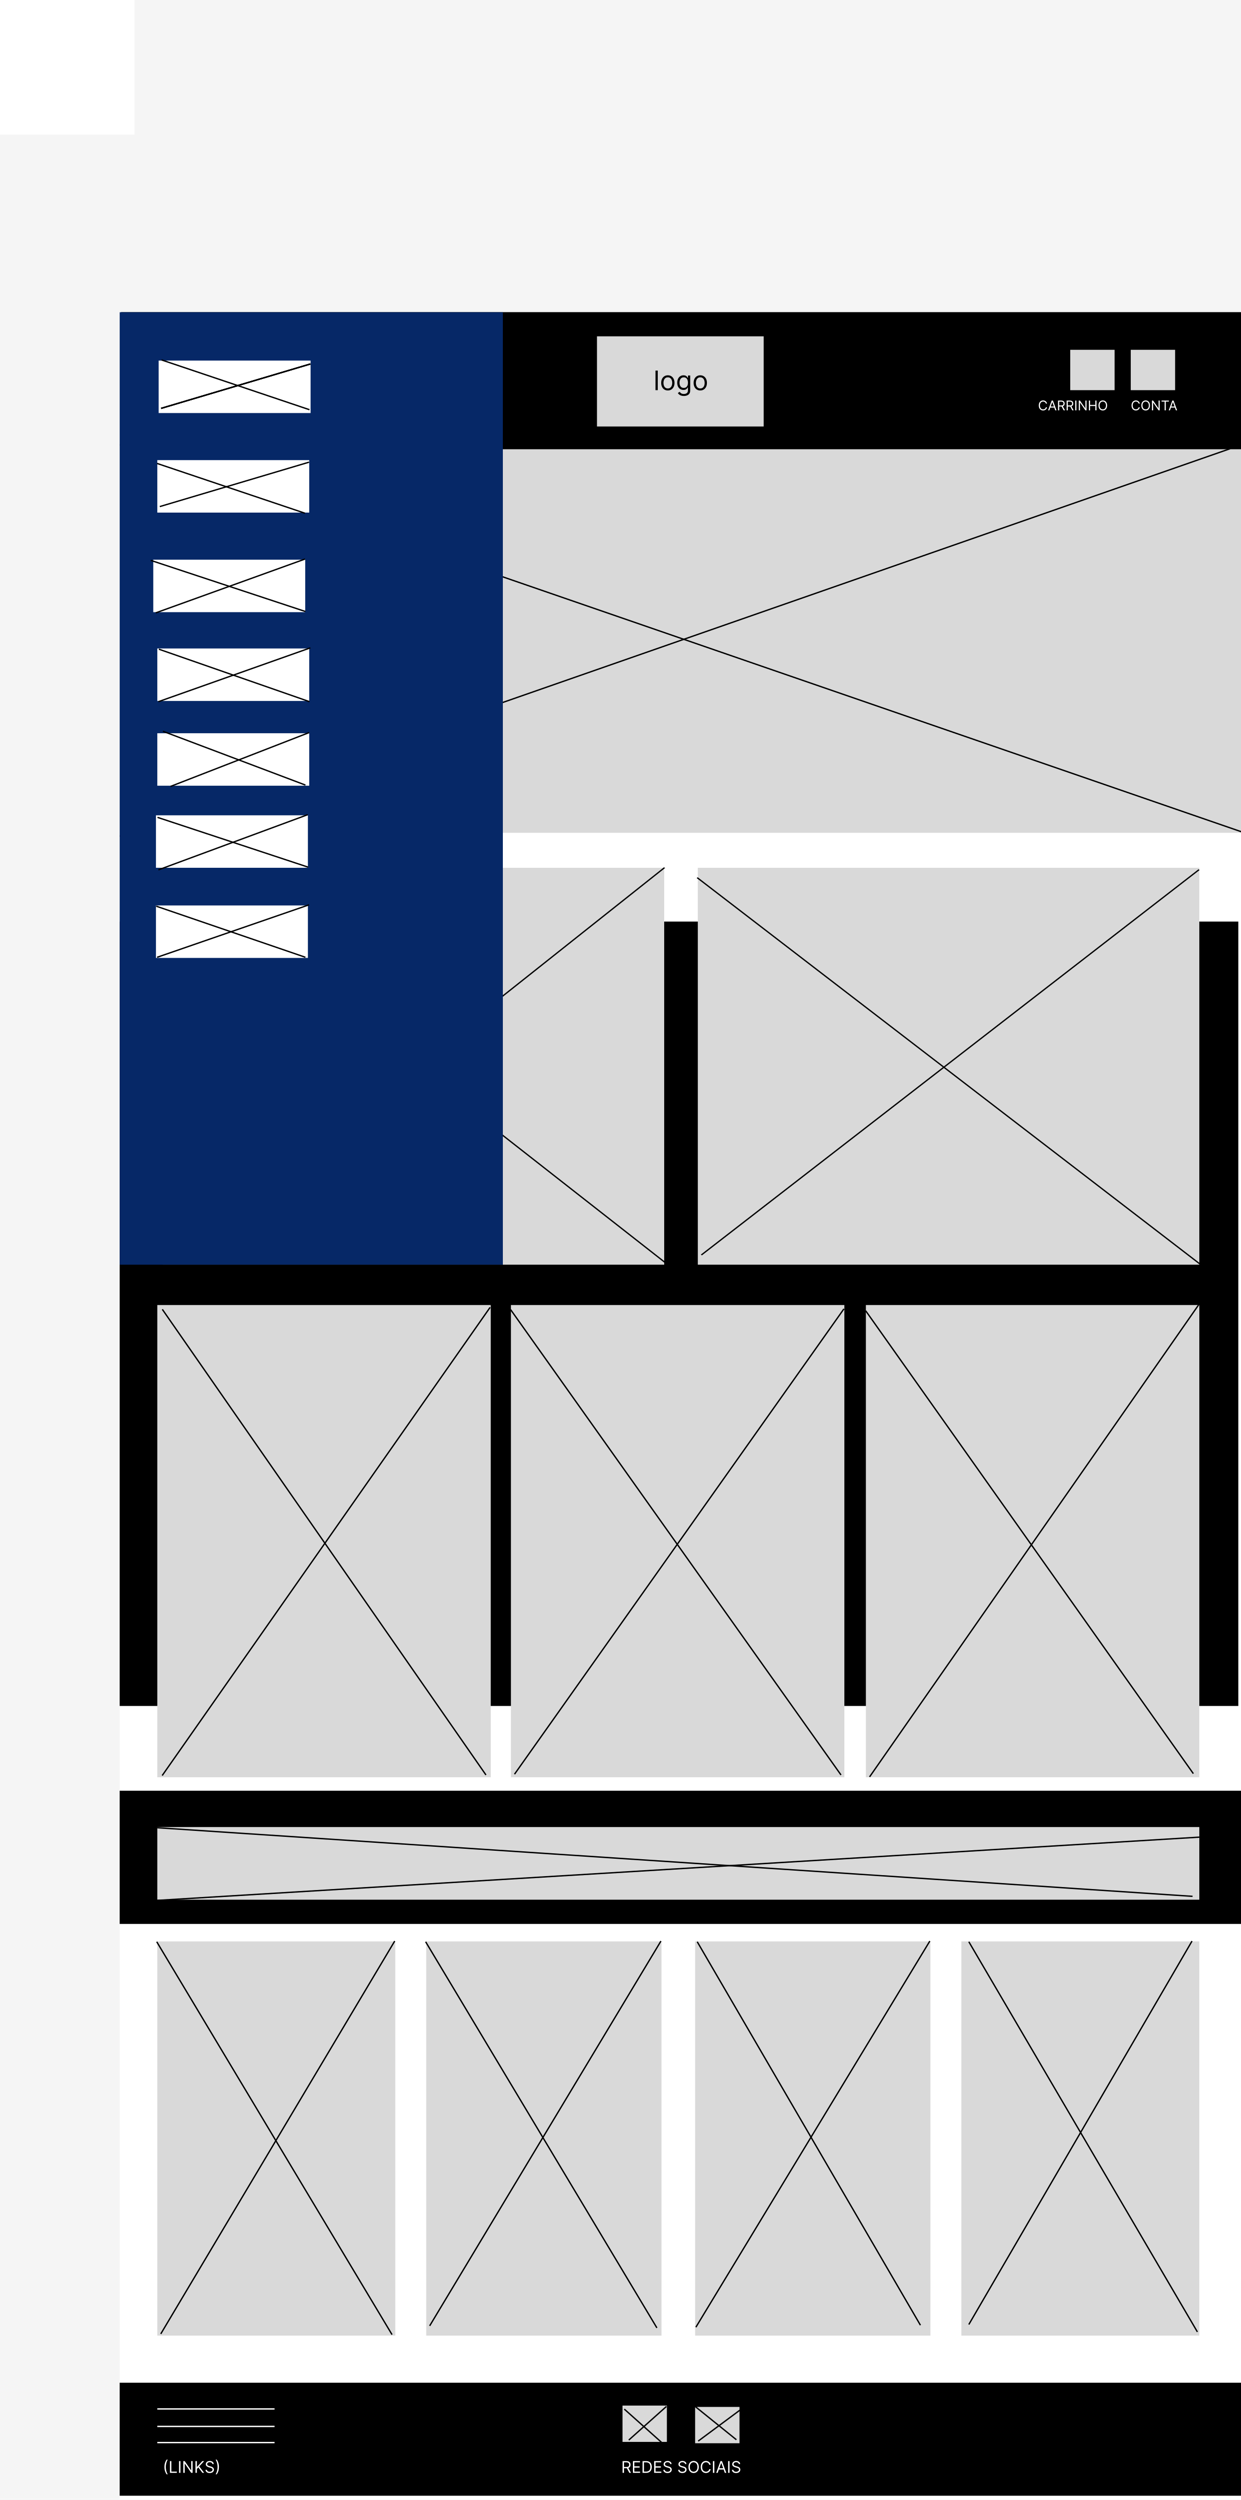<svg width="923" height="1858" viewBox="0 0 923 1858" fill="none" xmlns="http://www.w3.org/2000/svg">
<rect width="923" height="1858" fill="#F5F5F5"/>
<g clip-path="url(#clip0_0_1)">
<rect width="834" height="1626" transform="translate(89 232)" fill="white"/>
<rect x="89" y="1771" width="834" height="84" fill="black"/>
<path d="M122.278 1833.64C122.278 1832.56 122.418 1831.58 122.696 1830.67C122.977 1829.77 123.378 1828.94 123.898 1828.18H124.784C124.58 1828.46 124.388 1828.81 124.209 1829.22C124.033 1829.63 123.878 1830.08 123.744 1830.57C123.611 1831.06 123.506 1831.57 123.429 1832.09C123.355 1832.61 123.318 1833.13 123.318 1833.64C123.318 1834.31 123.384 1835 123.514 1835.69C123.645 1836.39 123.821 1837.04 124.043 1837.63C124.264 1838.23 124.511 1838.72 124.784 1839.09H123.898C123.378 1838.33 122.977 1837.5 122.696 1836.6C122.418 1835.7 122.278 1834.71 122.278 1833.64ZM126.404 1838V1829.27H127.461V1837.06H131.518V1838H126.404ZM134.211 1829.27V1838H133.154V1829.27H134.211ZM143.251 1829.27V1838H142.228L137.472 1831.15H137.387V1838H136.33V1829.27H137.353L142.126 1836.14H142.211V1829.27H143.251ZM145.365 1838V1829.27H146.422V1833.6H146.525L150.445 1829.27H151.826L148.161 1833.21L151.826 1838H150.547L147.513 1833.94L146.422 1835.17V1838H145.365ZM157.966 1831.45C157.915 1831.02 157.708 1830.69 157.344 1830.45C156.98 1830.21 156.534 1830.09 156.006 1830.09C155.62 1830.09 155.282 1830.15 154.992 1830.28C154.705 1830.4 154.48 1830.58 154.319 1830.79C154.159 1831.01 154.08 1831.26 154.08 1831.54C154.08 1831.77 154.135 1831.97 154.246 1832.14C154.36 1832.31 154.505 1832.44 154.681 1832.55C154.857 1832.66 155.042 1832.75 155.235 1832.82C155.428 1832.89 155.605 1832.95 155.767 1832.99L156.654 1833.23C156.881 1833.29 157.134 1833.37 157.412 1833.47C157.694 1833.58 157.962 1833.72 158.218 1833.9C158.476 1834.08 158.689 1834.31 158.857 1834.6C159.025 1834.88 159.108 1835.22 159.108 1835.63C159.108 1836.1 158.985 1836.53 158.738 1836.91C158.493 1837.29 158.135 1837.59 157.664 1837.82C157.195 1838.04 156.625 1838.15 155.955 1838.15C155.33 1838.15 154.789 1838.05 154.331 1837.85C153.877 1837.65 153.519 1837.37 153.257 1837.01C152.999 1836.65 152.853 1836.23 152.819 1835.75H153.909C153.938 1836.08 154.049 1836.35 154.242 1836.57C154.438 1836.78 154.685 1836.94 154.983 1837.05C155.284 1837.15 155.608 1837.2 155.955 1837.2C156.358 1837.2 156.721 1837.13 157.042 1837C157.363 1836.87 157.617 1836.68 157.804 1836.45C157.992 1836.21 158.086 1835.93 158.086 1835.61C158.086 1835.32 158.005 1835.09 157.843 1834.91C157.681 1834.72 157.468 1834.58 157.203 1834.46C156.939 1834.35 156.654 1834.25 156.347 1834.16L155.273 1833.86C154.591 1833.66 154.051 1833.38 153.654 1833.02C153.256 1832.65 153.057 1832.18 153.057 1831.59C153.057 1831.1 153.189 1830.68 153.453 1830.31C153.721 1829.95 154.078 1829.66 154.527 1829.46C154.979 1829.26 155.483 1829.15 156.04 1829.15C156.603 1829.15 157.103 1829.25 157.54 1829.46C157.978 1829.65 158.324 1829.93 158.58 1830.27C158.838 1830.62 158.975 1831.01 158.989 1831.45H157.966ZM162.857 1833.64C162.857 1834.71 162.717 1835.7 162.435 1836.6C162.157 1837.5 161.758 1838.33 161.238 1839.09H160.352C160.556 1838.81 160.746 1838.46 160.923 1838.05C161.102 1837.64 161.258 1837.19 161.391 1836.7C161.525 1836.21 161.629 1835.71 161.702 1835.18C161.779 1834.66 161.817 1834.14 161.817 1833.64C161.817 1832.96 161.752 1832.27 161.621 1831.58C161.491 1830.88 161.315 1830.24 161.093 1829.64C160.871 1829.04 160.624 1828.56 160.352 1828.18H161.238C161.758 1828.94 162.157 1829.77 162.435 1830.67C162.717 1831.58 162.857 1832.56 162.857 1833.64Z" fill="white"/>
<rect x="89" y="1331" width="834" height="99" fill="black"/>
<rect x="86" y="685" width="835" height="583" fill="black"/>
<rect x="90" y="232" width="834" height="102" fill="black"/>
<rect x="841" y="260" width="33" height="30" fill="#D9D9D9"/>
<path d="M847.733 300H846.852C846.8 299.747 846.709 299.524 846.579 299.332C846.451 299.141 846.295 298.98 846.11 298.849C845.928 298.717 845.725 298.617 845.503 298.551C845.28 298.485 845.048 298.452 844.807 298.452C844.366 298.452 843.968 298.563 843.61 298.786C843.255 299.008 842.972 299.336 842.761 299.769C842.553 300.202 842.449 300.734 842.449 301.364C842.449 301.993 842.553 302.525 842.761 302.958C842.972 303.391 843.255 303.719 843.61 303.942C843.968 304.164 844.366 304.276 844.807 304.276C845.048 304.276 845.28 304.242 845.503 304.176C845.725 304.11 845.928 304.012 846.11 303.881C846.295 303.749 846.451 303.587 846.579 303.395C846.709 303.201 846.8 302.978 846.852 302.727H847.733C847.667 303.099 847.546 303.432 847.371 303.725C847.196 304.019 846.978 304.268 846.717 304.474C846.457 304.678 846.165 304.833 845.84 304.94C845.518 305.046 845.174 305.099 844.807 305.099C844.187 305.099 843.635 304.948 843.152 304.645C842.669 304.342 842.289 303.911 842.012 303.352C841.735 302.794 841.597 302.131 841.597 301.364C841.597 300.597 841.735 299.934 842.012 299.375C842.289 298.816 842.669 298.385 843.152 298.082C843.635 297.779 844.187 297.628 844.807 297.628C845.174 297.628 845.518 297.681 845.84 297.788C846.165 297.894 846.457 298.05 846.717 298.256C846.978 298.46 847.196 298.709 847.371 299.002C847.546 299.293 847.667 299.626 847.733 300ZM855.292 301.364C855.292 302.131 855.154 302.794 854.877 303.352C854.6 303.911 854.22 304.342 853.737 304.645C853.254 304.948 852.702 305.099 852.082 305.099C851.462 305.099 850.91 304.948 850.427 304.645C849.944 304.342 849.564 303.911 849.287 303.352C849.01 302.794 848.872 302.131 848.872 301.364C848.872 300.597 849.01 299.934 849.287 299.375C849.564 298.816 849.944 298.385 850.427 298.082C850.91 297.779 851.462 297.628 852.082 297.628C852.702 297.628 853.254 297.779 853.737 298.082C854.22 298.385 854.6 298.816 854.877 299.375C855.154 299.934 855.292 300.597 855.292 301.364ZM854.44 301.364C854.44 300.734 854.335 300.202 854.124 299.769C853.916 299.336 853.633 299.008 853.275 298.786C852.92 298.563 852.523 298.452 852.082 298.452C851.642 298.452 851.243 298.563 850.885 298.786C850.53 299.008 850.247 299.336 850.037 299.769C849.828 300.202 849.724 300.734 849.724 301.364C849.724 301.993 849.828 302.525 850.037 302.958C850.247 303.391 850.53 303.719 850.885 303.942C851.243 304.164 851.642 304.276 852.082 304.276C852.523 304.276 852.92 304.164 853.275 303.942C853.633 303.719 853.916 303.391 854.124 302.958C854.335 302.525 854.44 301.993 854.44 301.364ZM862.54 297.727V305H861.688L857.725 299.29H857.654V305H856.773V297.727H857.626L861.603 303.452H861.674V297.727H862.54ZM863.905 298.509V297.727H869.359V298.509H867.072V305H866.192V298.509H863.905ZM870.167 305H869.244L871.914 297.727H872.824L875.494 305H874.571L872.397 298.878H872.341L870.167 305ZM870.508 302.159H874.23V302.94H870.508V302.159Z" fill="white"/>
<line x1="127" y1="282.5" x2="191" y2="282.5" stroke="white"/>
<line x1="127" y1="270.5" x2="191" y2="270.5" stroke="white"/>
<rect x="444" y="250" width="124" height="67" fill="#D9D9D9"/>
<path d="M489.21 275.455V290H487.534V275.455H489.21ZM496.712 290.227C495.727 290.227 494.863 289.993 494.12 289.524C493.381 289.055 492.803 288.4 492.387 287.557C491.975 286.714 491.769 285.729 491.769 284.602C491.769 283.466 491.975 282.474 492.387 281.626C492.803 280.779 493.381 280.121 494.12 279.652C494.863 279.183 495.727 278.949 496.712 278.949C497.697 278.949 498.559 279.183 499.297 279.652C500.041 280.121 500.618 280.779 501.03 281.626C501.447 282.474 501.655 283.466 501.655 284.602C501.655 285.729 501.447 286.714 501.03 287.557C500.618 288.4 500.041 289.055 499.297 289.524C498.559 289.993 497.697 290.227 496.712 290.227ZM496.712 288.722C497.46 288.722 498.076 288.53 498.559 288.146C499.042 287.763 499.399 287.259 499.631 286.634C499.863 286.009 499.979 285.331 499.979 284.602C499.979 283.873 499.863 283.194 499.631 282.564C499.399 281.934 499.042 281.425 498.559 281.037C498.076 280.649 497.46 280.455 496.712 280.455C495.964 280.455 495.348 280.649 494.865 281.037C494.382 281.425 494.025 281.934 493.793 282.564C493.561 283.194 493.445 283.873 493.445 284.602C493.445 285.331 493.561 286.009 493.793 286.634C494.025 287.259 494.382 287.763 494.865 288.146C495.348 288.53 495.964 288.722 496.712 288.722ZM508.617 294.318C507.808 294.318 507.112 294.214 506.529 294.006C505.947 293.802 505.461 293.532 505.073 293.196C504.69 292.865 504.384 292.509 504.157 292.131L505.492 291.193C505.644 291.392 505.835 291.619 506.067 291.875C506.299 292.135 506.617 292.36 507.019 292.55C507.426 292.744 507.959 292.841 508.617 292.841C509.498 292.841 510.225 292.628 510.798 292.202C511.371 291.776 511.657 291.108 511.657 290.199V287.983H511.515C511.392 288.182 511.217 288.428 510.989 288.722C510.767 289.01 510.445 289.268 510.023 289.496C509.607 289.718 509.043 289.83 508.333 289.83C507.452 289.83 506.662 289.621 505.961 289.205C505.265 288.788 504.713 288.182 504.306 287.386C503.904 286.591 503.702 285.625 503.702 284.489C503.702 283.371 503.899 282.398 504.292 281.57C504.685 280.736 505.232 280.092 505.933 279.638C506.633 279.179 507.443 278.949 508.362 278.949C509.072 278.949 509.635 279.067 510.052 279.304C510.473 279.536 510.795 279.801 511.018 280.099C511.245 280.393 511.42 280.634 511.543 280.824H511.714V279.091H513.333V290.312C513.333 291.25 513.12 292.012 512.694 292.599C512.272 293.191 511.704 293.625 510.989 293.899C510.279 294.179 509.488 294.318 508.617 294.318ZM508.56 288.324C509.233 288.324 509.801 288.17 510.265 287.862C510.729 287.554 511.082 287.112 511.323 286.534C511.565 285.956 511.685 285.265 511.685 284.46C511.685 283.674 511.567 282.981 511.33 282.379C511.094 281.778 510.743 281.307 510.279 280.966C509.815 280.625 509.242 280.455 508.56 280.455C507.85 280.455 507.258 280.634 506.785 280.994C506.316 281.354 505.963 281.837 505.727 282.443C505.495 283.049 505.379 283.722 505.379 284.46C505.379 285.218 505.497 285.888 505.734 286.47C505.975 287.048 506.33 287.502 506.799 287.834C507.272 288.161 507.86 288.324 508.56 288.324ZM520.833 290.227C519.848 290.227 518.984 289.993 518.241 289.524C517.502 289.055 516.924 288.4 516.508 287.557C516.096 286.714 515.89 285.729 515.89 284.602C515.89 283.466 516.096 282.474 516.508 281.626C516.924 280.779 517.502 280.121 518.241 279.652C518.984 279.183 519.848 278.949 520.833 278.949C521.818 278.949 522.68 279.183 523.418 279.652C524.162 280.121 524.739 280.779 525.151 281.626C525.568 282.474 525.776 283.466 525.776 284.602C525.776 285.729 525.568 286.714 525.151 287.557C524.739 288.4 524.162 289.055 523.418 289.524C522.68 289.993 521.818 290.227 520.833 290.227ZM520.833 288.722C521.581 288.722 522.197 288.53 522.68 288.146C523.163 287.763 523.52 287.259 523.752 286.634C523.984 286.009 524.1 285.331 524.1 284.602C524.1 283.873 523.984 283.194 523.752 282.564C523.52 281.934 523.163 281.425 522.68 281.037C522.197 280.649 521.581 280.455 520.833 280.455C520.085 280.455 519.469 280.649 518.987 281.037C518.504 281.425 518.146 281.934 517.914 282.564C517.682 283.194 517.566 283.873 517.566 284.602C517.566 285.331 517.682 286.009 517.914 286.634C518.146 287.259 518.504 287.763 518.987 288.146C519.469 288.53 520.085 288.722 520.833 288.722Z" fill="black"/>
<line x1="127" y1="259.5" x2="191" y2="259.5" stroke="white"/>
<rect x="796" y="260" width="33" height="30" fill="#D9D9D9"/>
<path d="M778.733 300H777.852C777.8 299.747 777.709 299.524 777.579 299.332C777.451 299.141 777.295 298.98 777.11 298.849C776.928 298.717 776.725 298.617 776.503 298.551C776.28 298.485 776.048 298.452 775.807 298.452C775.366 298.452 774.968 298.563 774.61 298.786C774.255 299.008 773.972 299.336 773.761 299.769C773.553 300.202 773.449 300.734 773.449 301.364C773.449 301.993 773.553 302.525 773.761 302.958C773.972 303.391 774.255 303.719 774.61 303.942C774.968 304.164 775.366 304.276 775.807 304.276C776.048 304.276 776.28 304.242 776.503 304.176C776.725 304.11 776.928 304.012 777.11 303.881C777.295 303.749 777.451 303.587 777.579 303.395C777.709 303.201 777.8 302.978 777.852 302.727H778.733C778.667 303.099 778.546 303.432 778.371 303.725C778.196 304.019 777.978 304.268 777.717 304.474C777.457 304.678 777.165 304.833 776.84 304.94C776.518 305.046 776.174 305.099 775.807 305.099C775.187 305.099 774.635 304.948 774.152 304.645C773.669 304.342 773.289 303.911 773.012 303.352C772.735 302.794 772.597 302.131 772.597 301.364C772.597 300.597 772.735 299.934 773.012 299.375C773.289 298.816 773.669 298.385 774.152 298.082C774.635 297.779 775.187 297.628 775.807 297.628C776.174 297.628 776.518 297.681 776.84 297.788C777.165 297.894 777.457 298.05 777.717 298.256C777.978 298.46 778.196 298.709 778.371 299.002C778.546 299.293 778.667 299.626 778.733 300ZM780.454 305H779.531L782.202 297.727H783.111L785.781 305H784.858L782.684 298.878H782.628L780.454 305ZM780.795 302.159H784.517V302.94H780.795V302.159ZM786.914 305V297.727H789.371C789.939 297.727 790.406 297.824 790.77 298.018C791.135 298.21 791.405 298.474 791.58 298.81C791.755 299.147 791.843 299.529 791.843 299.957C791.843 300.386 791.755 300.766 791.58 301.097C791.405 301.429 791.136 301.689 790.774 301.879C790.412 302.066 789.949 302.159 789.385 302.159H787.397V301.364H789.357C789.745 301.364 790.058 301.307 790.295 301.193C790.534 301.08 790.706 300.919 790.813 300.71C790.922 300.5 790.976 300.249 790.976 299.957C790.976 299.666 790.922 299.412 790.813 299.194C790.704 298.976 790.53 298.808 790.291 298.69C790.052 298.569 789.736 298.509 789.343 298.509H787.795V305H786.914ZM790.337 301.733L792.127 305H791.104L789.343 301.733H790.337ZM793.31 305V297.727H795.768C796.336 297.727 796.802 297.824 797.167 298.018C797.531 298.21 797.801 298.474 797.977 298.81C798.152 299.147 798.239 299.529 798.239 299.957C798.239 300.386 798.152 300.766 797.977 301.097C797.801 301.429 797.533 301.689 797.17 301.879C796.808 302.066 796.345 302.159 795.782 302.159H793.793V301.364H795.754C796.142 301.364 796.454 301.307 796.691 301.193C796.93 301.08 797.103 300.919 797.21 300.71C797.318 300.5 797.373 300.249 797.373 299.957C797.373 299.666 797.318 299.412 797.21 299.194C797.101 298.976 796.927 298.808 796.688 298.69C796.448 298.569 796.132 298.509 795.739 298.509H794.191V305H793.31ZM796.734 301.733L798.523 305H797.501L795.739 301.733H796.734ZM800.588 297.727V305H799.707V297.727H800.588ZM808.12 297.727V305H807.268L803.305 299.29H803.234V305H802.353V297.727H803.206L807.183 303.452H807.254V297.727H808.12ZM809.883 305V297.727H810.763V300.966H814.641V297.727H815.522V305H814.641V301.747H810.763V305H809.883ZM823.421 301.364C823.421 302.131 823.283 302.794 823.006 303.352C822.729 303.911 822.349 304.342 821.866 304.645C821.383 304.948 820.831 305.099 820.211 305.099C819.591 305.099 819.039 304.948 818.556 304.645C818.073 304.342 817.693 303.911 817.416 303.352C817.139 302.794 817.001 302.131 817.001 301.364C817.001 300.597 817.139 299.934 817.416 299.375C817.693 298.816 818.073 298.385 818.556 298.082C819.039 297.779 819.591 297.628 820.211 297.628C820.831 297.628 821.383 297.779 821.866 298.082C822.349 298.385 822.729 298.816 823.006 299.375C823.283 299.934 823.421 300.597 823.421 301.364ZM822.569 301.364C822.569 300.734 822.464 300.202 822.253 299.769C822.045 299.336 821.762 299.008 821.404 298.786C821.049 298.563 820.651 298.452 820.211 298.452C819.771 298.452 819.372 298.563 819.014 298.786C818.659 299.008 818.376 299.336 818.166 299.769C817.957 300.202 817.853 300.734 817.853 301.364C817.853 301.993 817.957 302.525 818.166 302.958C818.376 303.391 818.659 303.719 819.014 303.942C819.372 304.164 819.771 304.276 820.211 304.276C820.651 304.276 821.049 304.164 821.404 303.942C821.762 303.719 822.045 303.391 822.253 302.958C822.464 302.525 822.569 301.993 822.569 301.364Z" fill="white"/>
<path d="M118.278 308.636C118.278 307.562 118.418 306.575 118.696 305.675C118.977 304.771 119.378 303.94 119.898 303.182H120.784C120.58 303.463 120.388 303.81 120.209 304.222C120.033 304.631 119.878 305.081 119.744 305.572C119.611 306.061 119.506 306.567 119.429 307.089C119.355 307.612 119.318 308.128 119.318 308.636C119.318 309.312 119.384 309.999 119.514 310.695C119.645 311.391 119.821 312.037 120.043 312.634C120.264 313.23 120.511 313.716 120.784 314.091H119.898C119.378 313.332 118.977 312.503 118.696 311.602C118.418 310.699 118.278 309.71 118.278 308.636ZM122.404 304.273H123.666L126.632 311.517H126.734L129.7 304.273H130.961V313H129.973V306.369H129.887L127.16 313H126.206L123.478 306.369H123.393V313H122.404V304.273ZM133.08 313V304.273H138.347V305.21H134.137V308.159H138.075V309.097H134.137V312.062H138.415V313H133.08ZM147.173 304.273V313H146.15L141.394 306.148H141.309V313H140.252V304.273H141.275L146.048 311.142H146.133V304.273H147.173ZM155.015 304.273H156.071V310.051C156.071 310.648 155.931 311.18 155.65 311.649C155.371 312.115 154.978 312.483 154.469 312.753C153.961 313.02 153.364 313.153 152.679 313.153C151.995 313.153 151.398 313.02 150.89 312.753C150.381 312.483 149.986 312.115 149.705 311.649C149.426 311.18 149.287 310.648 149.287 310.051V304.273H150.344V309.966C150.344 310.392 150.438 310.771 150.625 311.104C150.813 311.433 151.08 311.693 151.426 311.884C151.776 312.071 152.194 312.165 152.679 312.165C153.165 312.165 153.583 312.071 153.932 311.884C154.282 311.693 154.549 311.433 154.733 311.104C154.921 310.771 155.015 310.392 155.015 309.966V304.273ZM161.557 313V304.273H162.614V312.062H166.67V313H161.557ZM169.216 313H168.108L171.312 304.273H172.403L175.608 313H174.5L171.892 305.653H171.824L169.216 313ZM169.625 309.591H174.091V310.528H169.625V309.591ZM175.47 305.21V304.273H182.016V305.21H179.271V313H178.214V305.21H175.47ZM183.647 313V304.273H188.914V305.21H184.703V308.159H188.641V309.097H184.703V312.062H188.982V313H183.647ZM190.819 313V304.273H193.767C194.449 304.273 195.009 304.389 195.446 304.622C195.884 304.852 196.208 305.169 196.418 305.572C196.628 305.976 196.733 306.435 196.733 306.949C196.733 307.463 196.628 307.919 196.418 308.317C196.208 308.714 195.885 309.027 195.451 309.254C195.016 309.479 194.461 309.591 193.784 309.591H191.398V308.636H193.75C194.216 308.636 194.591 308.568 194.875 308.432C195.162 308.295 195.37 308.102 195.498 307.852C195.628 307.599 195.694 307.298 195.694 306.949C195.694 306.599 195.628 306.294 195.498 306.033C195.367 305.771 195.158 305.57 194.871 305.428C194.584 305.283 194.205 305.21 193.733 305.21H191.875V313H190.819ZM194.926 309.08L197.074 313H195.847L193.733 309.08H194.926ZM198.852 313H197.744L200.949 304.273H202.04L205.244 313H204.136L201.528 305.653H201.46L198.852 313ZM199.261 309.591H203.727V310.528H199.261V309.591ZM206.604 313V304.273H207.661V312.062H211.717V313H206.604ZM215.365 308.636C215.365 309.71 215.224 310.699 214.943 311.602C214.665 312.503 214.266 313.332 213.746 314.091H212.859C213.064 313.81 213.254 313.463 213.43 313.051C213.609 312.642 213.766 312.193 213.899 311.705C214.033 311.213 214.136 310.706 214.21 310.183C214.287 309.658 214.325 309.142 214.325 308.636C214.325 307.96 214.26 307.274 214.129 306.578C213.999 305.882 213.822 305.236 213.601 304.639C213.379 304.043 213.132 303.557 212.859 303.182H213.746C214.266 303.94 214.665 304.771 214.943 305.675C215.224 306.575 215.365 307.562 215.365 308.636Z" fill="white"/>
<rect x="90" y="334" width="834" height="285" fill="#D9D9D9"/>
<line x1="88.835" y1="621.528" x2="914.835" y2="333.528" stroke="black"/>
<line x1="89.163" y1="330.527" x2="924.163" y2="618.527" stroke="black"/>
<rect x="121" y="645" width="373" height="295" fill="#D9D9D9"/>
<rect x="519" y="645" width="373" height="295" fill="#D9D9D9"/>
<line y1="-0.5" x2="473.462" y2="-0.5" transform="matrix(0.783 -0.621 0.787 0.617 123.913 939.234)" stroke="black"/>
<line y1="-0.5" x2="474.801" y2="-0.5" transform="matrix(0.787 0.616 -0.783 0.622 121 646.532)" stroke="black"/>
<line y1="-0.5" x2="471.514" y2="-0.5" transform="matrix(0.793 0.609 -0.777 0.629 518.152 652.662)" stroke="black"/>
<line y1="-0.5" x2="467.97" y2="-0.5" transform="matrix(0.791 -0.612 0.779 0.627 522.036 933.104)" stroke="black"/>
<rect x="117" y="970" width="248" height="351" fill="#D9D9D9"/>
<rect x="644" y="970" width="248" height="351" fill="#D9D9D9"/>
<rect x="380" y="970" width="248" height="351" fill="#D9D9D9"/>
<line y1="-0.5" x2="424.921" y2="-0.5" transform="matrix(0.574 -0.819 0.825 0.565 121.047 1320)" stroke="black"/>
<line y1="-0.5" x2="421.543" y2="-0.5" transform="matrix(-0.571 -0.821 0.827 -0.562 361.843 1319)" stroke="black"/>
<line y1="-0.5" x2="423.868" y2="-0.5" transform="matrix(0.578 -0.816 0.823 0.569 383.09 1319)" stroke="black"/>
<line y1="-0.5" x2="424.453" y2="-0.5" transform="matrix(-0.579 -0.815 0.821 -0.57 625.91 1319)" stroke="black"/>
<line y1="-0.5" x2="421.651" y2="-0.5" transform="matrix(-0.578 -0.816 0.822 -0.569 887.953 1318)" stroke="black"/>
<line y1="-0.5" x2="427.959" y2="-0.5" transform="matrix(0.572 -0.82 0.826 0.563 647.157 1321)" stroke="black"/>
<rect x="117" y="1358" width="775" height="54" fill="#D9D9D9"/>
<line x1="116.97" y1="1412.5" x2="891.97" y2="1365.5" stroke="black"/>
<line x1="886.967" y1="1409.5" x2="116.967" y2="1358.5" stroke="black"/>
<rect x="117" y="1443" width="177" height="293" fill="#D9D9D9"/>
<rect x="715" y="1443" width="177" height="293" fill="#D9D9D9"/>
<rect x="317" y="1443" width="175" height="293" fill="#D9D9D9"/>
<rect x="517" y="1443" width="175" height="293" fill="#D9D9D9"/>
<line x1="119.57" y1="1734.74" x2="293.57" y2="1442.74" stroke="black"/>
<line x1="291.571" y1="1735.26" x2="116.571" y2="1443.26" stroke="black"/>
<line x1="319.572" y1="1728.74" x2="491.572" y2="1442.74" stroke="black"/>
<line x1="488.571" y1="1730.26" x2="316.571" y2="1443.26" stroke="black"/>
<line x1="517.572" y1="1729.74" x2="691.572" y2="1442.74" stroke="black"/>
<line x1="684.568" y1="1728.25" x2="518.568" y2="1443.25" stroke="black"/>
<line x1="720.568" y1="1727.75" x2="886.568" y2="1442.75" stroke="black"/>
<line x1="890.569" y1="1733.25" x2="720.569" y2="1443.25" stroke="black"/>
<path d="M463.057 1838V1829.27H466.006C466.688 1829.27 467.247 1829.39 467.685 1829.62C468.122 1829.85 468.446 1830.17 468.656 1830.57C468.866 1830.98 468.972 1831.43 468.972 1831.95C468.972 1832.46 468.866 1832.92 468.656 1833.32C468.446 1833.71 468.124 1834.03 467.689 1834.25C467.254 1834.48 466.699 1834.59 466.023 1834.59H463.636V1833.64H465.989C466.455 1833.64 466.83 1833.57 467.114 1833.43C467.401 1833.3 467.608 1833.1 467.736 1832.85C467.866 1832.6 467.932 1832.3 467.932 1831.95C467.932 1831.6 467.866 1831.29 467.736 1831.03C467.605 1830.77 467.396 1830.57 467.109 1830.43C466.822 1830.28 466.443 1830.21 465.972 1830.21H464.114V1838H463.057ZM467.165 1834.08L469.312 1838H468.085L465.972 1834.08H467.165ZM470.733 1838V1829.27H476V1830.21H471.789V1833.16H475.727V1834.1H471.789V1837.06H476.068V1838H470.733ZM480.598 1838H477.904V1829.27H480.717C481.564 1829.27 482.288 1829.45 482.89 1829.8C483.493 1830.14 483.954 1830.64 484.275 1831.29C484.596 1831.94 484.757 1832.72 484.757 1833.62C484.757 1834.53 484.595 1835.31 484.271 1835.97C483.947 1836.62 483.475 1837.12 482.856 1837.48C482.237 1837.83 481.484 1838 480.598 1838ZM478.961 1837.06H480.529C481.251 1837.06 481.849 1836.92 482.324 1836.64C482.798 1836.37 483.152 1835.97 483.385 1835.46C483.618 1834.94 483.734 1834.33 483.734 1833.62C483.734 1832.91 483.619 1832.31 483.389 1831.8C483.159 1831.29 482.815 1830.9 482.358 1830.62C481.9 1830.35 481.331 1830.21 480.649 1830.21H478.961V1837.06ZM486.529 1838V1829.27H491.797V1830.21H487.586V1833.16H491.524V1834.1H487.586V1837.06H491.865V1838H486.529ZM498.474 1831.45C498.423 1831.02 498.216 1830.69 497.852 1830.45C497.488 1830.21 497.042 1830.09 496.514 1830.09C496.127 1830.09 495.789 1830.15 495.5 1830.28C495.213 1830.4 494.988 1830.58 494.826 1830.79C494.667 1831.01 494.588 1831.26 494.588 1831.54C494.588 1831.77 494.643 1831.97 494.754 1832.14C494.868 1832.31 495.012 1832.44 495.189 1832.55C495.365 1832.66 495.549 1832.75 495.743 1832.82C495.936 1832.89 496.113 1832.95 496.275 1832.99L497.162 1833.23C497.389 1833.29 497.642 1833.37 497.92 1833.47C498.201 1833.58 498.47 1833.72 498.725 1833.9C498.984 1834.08 499.197 1834.31 499.365 1834.6C499.532 1834.88 499.616 1835.22 499.616 1835.63C499.616 1836.1 499.493 1836.53 499.245 1836.91C499.001 1837.29 498.643 1837.59 498.172 1837.82C497.703 1838.04 497.133 1838.15 496.463 1838.15C495.838 1838.15 495.297 1838.05 494.839 1837.85C494.385 1837.65 494.027 1837.37 493.765 1837.01C493.507 1836.65 493.36 1836.23 493.326 1835.75H494.417C494.446 1836.08 494.556 1836.35 494.75 1836.57C494.946 1836.78 495.193 1836.94 495.491 1837.05C495.792 1837.15 496.116 1837.2 496.463 1837.2C496.866 1837.2 497.228 1837.13 497.549 1837C497.87 1836.87 498.125 1836.68 498.312 1836.45C498.5 1836.21 498.593 1835.93 498.593 1835.61C498.593 1835.32 498.512 1835.09 498.35 1834.91C498.189 1834.72 497.975 1834.58 497.711 1834.46C497.447 1834.35 497.162 1834.25 496.855 1834.16L495.781 1833.86C495.099 1833.66 494.559 1833.38 494.162 1833.02C493.764 1832.65 493.565 1832.18 493.565 1831.59C493.565 1831.1 493.697 1830.68 493.961 1830.31C494.228 1829.95 494.586 1829.66 495.035 1829.46C495.487 1829.26 495.991 1829.15 496.548 1829.15C497.11 1829.15 497.61 1829.25 498.048 1829.46C498.485 1829.65 498.832 1829.93 499.088 1830.27C499.346 1830.62 499.483 1831.01 499.497 1831.45H498.474ZM509.501 1831.45C509.45 1831.02 509.243 1830.69 508.879 1830.45C508.516 1830.21 508.07 1830.09 507.541 1830.09C507.155 1830.09 506.817 1830.15 506.527 1830.28C506.24 1830.4 506.016 1830.58 505.854 1830.79C505.695 1831.01 505.615 1831.26 505.615 1831.54C505.615 1831.77 505.67 1831.97 505.781 1832.14C505.895 1832.31 506.04 1832.44 506.216 1832.55C506.392 1832.66 506.577 1832.75 506.77 1832.82C506.963 1832.89 507.141 1832.95 507.303 1832.99L508.189 1833.23C508.416 1833.29 508.669 1833.37 508.947 1833.47C509.229 1833.58 509.497 1833.72 509.753 1833.9C510.011 1834.08 510.224 1834.31 510.392 1834.6C510.56 1834.88 510.643 1835.22 510.643 1835.63C510.643 1836.1 510.52 1836.53 510.273 1836.91C510.028 1837.29 509.67 1837.59 509.199 1837.82C508.73 1838.04 508.161 1838.15 507.49 1838.15C506.865 1838.15 506.324 1838.05 505.866 1837.85C505.412 1837.65 505.054 1837.37 504.793 1837.01C504.534 1836.65 504.388 1836.23 504.354 1835.75H505.445C505.473 1836.08 505.584 1836.35 505.777 1836.57C505.973 1836.78 506.22 1836.94 506.518 1837.05C506.82 1837.15 507.143 1837.2 507.49 1837.2C507.893 1837.2 508.256 1837.13 508.577 1837C508.898 1836.87 509.152 1836.68 509.339 1836.45C509.527 1836.21 509.621 1835.93 509.621 1835.61C509.621 1835.32 509.54 1835.09 509.378 1834.91C509.216 1834.72 509.003 1834.58 508.739 1834.46C508.474 1834.35 508.189 1834.25 507.882 1834.16L506.808 1833.86C506.126 1833.66 505.587 1833.38 505.189 1833.02C504.791 1832.65 504.592 1832.18 504.592 1831.59C504.592 1831.1 504.724 1830.68 504.989 1830.31C505.256 1829.95 505.614 1829.66 506.062 1829.46C506.514 1829.26 507.018 1829.15 507.575 1829.15C508.138 1829.15 508.638 1829.25 509.075 1829.46C509.513 1829.65 509.859 1829.93 510.115 1830.27C510.374 1830.62 510.51 1831.01 510.524 1831.45H509.501ZM519.745 1833.64C519.745 1834.56 519.578 1835.35 519.246 1836.02C518.914 1836.69 518.458 1837.21 517.878 1837.57C517.299 1837.94 516.637 1838.12 515.892 1838.12C515.148 1838.12 514.486 1837.94 513.907 1837.57C513.327 1837.21 512.871 1836.69 512.539 1836.02C512.206 1835.35 512.04 1834.56 512.04 1833.64C512.04 1832.72 512.206 1831.92 512.539 1831.25C512.871 1830.58 513.327 1830.06 513.907 1829.7C514.486 1829.34 515.148 1829.15 515.892 1829.15C516.637 1829.15 517.299 1829.34 517.878 1829.7C518.458 1830.06 518.914 1830.58 519.246 1831.25C519.578 1831.92 519.745 1832.72 519.745 1833.64ZM518.722 1833.64C518.722 1832.88 518.596 1832.24 518.343 1831.72C518.093 1831.2 517.753 1830.81 517.324 1830.54C516.898 1830.28 516.421 1830.14 515.892 1830.14C515.364 1830.14 514.885 1830.28 514.456 1830.54C514.03 1830.81 513.691 1831.2 513.438 1831.72C513.188 1832.24 513.063 1832.88 513.063 1833.64C513.063 1834.39 513.188 1835.03 513.438 1835.55C513.691 1836.07 514.03 1836.46 514.456 1836.73C514.885 1837 515.364 1837.13 515.892 1837.13C516.421 1837.13 516.898 1837 517.324 1836.73C517.753 1836.46 518.093 1836.07 518.343 1835.55C518.596 1835.03 518.722 1834.39 518.722 1833.64ZM528.544 1832H527.488C527.425 1831.7 527.316 1831.43 527.159 1831.2C527.006 1830.97 526.819 1830.78 526.597 1830.62C526.378 1830.46 526.135 1830.34 525.868 1830.26C525.601 1830.18 525.323 1830.14 525.033 1830.14C524.505 1830.14 524.026 1830.28 523.597 1830.54C523.171 1830.81 522.831 1831.2 522.578 1831.72C522.328 1832.24 522.203 1832.88 522.203 1833.64C522.203 1834.39 522.328 1835.03 522.578 1835.55C522.831 1836.07 523.171 1836.46 523.597 1836.73C524.026 1837 524.505 1837.13 525.033 1837.13C525.323 1837.13 525.601 1837.09 525.868 1837.01C526.135 1836.93 526.378 1836.81 526.597 1836.66C526.819 1836.5 527.006 1836.3 527.159 1836.07C527.316 1835.84 527.425 1835.57 527.488 1835.27H528.544C528.465 1835.72 528.32 1836.12 528.11 1836.47C527.9 1836.82 527.638 1837.12 527.326 1837.37C527.013 1837.61 526.662 1837.8 526.273 1837.93C525.887 1838.06 525.473 1838.12 525.033 1838.12C524.289 1838.12 523.627 1837.94 523.047 1837.57C522.468 1837.21 522.012 1836.69 521.679 1836.02C521.347 1835.35 521.181 1834.56 521.181 1833.64C521.181 1832.72 521.347 1831.92 521.679 1831.25C522.012 1830.58 522.468 1830.06 523.047 1829.7C523.627 1829.34 524.289 1829.15 525.033 1829.15C525.473 1829.15 525.887 1829.22 526.273 1829.35C526.662 1829.47 527.013 1829.66 527.326 1829.91C527.638 1830.15 527.9 1830.45 528.11 1830.8C528.32 1831.15 528.465 1831.55 528.544 1832ZM531.309 1829.27V1838H530.252V1829.27H531.309ZM533.786 1838H532.678L535.882 1829.27H536.973L540.178 1838H539.07L536.462 1830.65H536.394L533.786 1838ZM534.195 1834.59H538.661V1835.53H534.195V1834.59ZM542.594 1829.27V1838H541.537V1829.27H542.594ZM549.486 1831.45C549.435 1831.02 549.227 1830.69 548.864 1830.45C548.5 1830.21 548.054 1830.09 547.526 1830.09C547.139 1830.09 546.801 1830.15 546.511 1830.28C546.224 1830.4 546 1830.58 545.838 1830.79C545.679 1831.01 545.599 1831.26 545.599 1831.54C545.599 1831.77 545.655 1831.97 545.766 1832.14C545.879 1832.31 546.024 1832.44 546.2 1832.55C546.376 1832.66 546.561 1832.75 546.754 1832.82C546.947 1832.89 547.125 1832.95 547.287 1832.99L548.173 1833.23C548.401 1833.29 548.653 1833.37 548.932 1833.47C549.213 1833.58 549.482 1833.72 549.737 1833.9C549.996 1834.08 550.209 1834.31 550.376 1834.6C550.544 1834.88 550.628 1835.22 550.628 1835.63C550.628 1836.1 550.504 1836.53 550.257 1836.91C550.013 1837.29 549.655 1837.59 549.183 1837.82C548.714 1838.04 548.145 1838.15 547.474 1838.15C546.849 1838.15 546.308 1838.05 545.851 1837.85C545.396 1837.65 545.038 1837.37 544.777 1837.01C544.518 1836.65 544.372 1836.23 544.338 1835.75H545.429C545.457 1836.08 545.568 1836.35 545.761 1836.57C545.957 1836.78 546.205 1836.94 546.503 1837.05C546.804 1837.15 547.128 1837.2 547.474 1837.2C547.878 1837.2 548.24 1837.13 548.561 1837C548.882 1836.87 549.136 1836.68 549.324 1836.45C549.511 1836.21 549.605 1835.93 549.605 1835.61C549.605 1835.32 549.524 1835.09 549.362 1834.91C549.2 1834.72 548.987 1834.58 548.723 1834.46C548.459 1834.35 548.173 1834.25 547.866 1834.16L546.793 1833.86C546.111 1833.66 545.571 1833.38 545.173 1833.02C544.776 1832.65 544.577 1832.18 544.577 1831.59C544.577 1831.1 544.709 1830.68 544.973 1830.31C545.24 1829.95 545.598 1829.66 546.047 1829.46C546.499 1829.26 547.003 1829.15 547.56 1829.15C548.122 1829.15 548.622 1829.25 549.06 1829.46C549.497 1829.65 549.844 1829.93 550.099 1830.27C550.358 1830.62 550.494 1831.01 550.509 1831.45H549.486Z" fill="white"/>
<rect x="463" y="1788" width="33" height="27" fill="#D9D9D9"/>
<rect x="517" y="1789" width="33" height="27" fill="#D9D9D9"/>
<line x1="467.667" y1="1813.63" x2="495.667" y2="1788.63" stroke="black"/>
<line x1="464.333" y1="1790.63" x2="492.333" y2="1815.63" stroke="black"/>
<line x1="547.686" y1="1813.39" x2="516.686" y2="1788.39" stroke="black"/>
<line x1="550.298" y1="1791.4" x2="519.298" y2="1814.4" stroke="black"/>
<line x1="117" y1="1790.5" x2="204.207" y2="1790.5" stroke="white"/>
<line x1="117" y1="1803.5" x2="204.207" y2="1803.5" stroke="white"/>
<line x1="117" y1="1815.5" x2="204.207" y2="1815.5" stroke="white"/>
<g filter="url(#filter0_f_0_1)">
<path d="M89 232H374V940H89V232Z" fill="#062867"/>
</g>
<rect x="116" y="673" width="113" height="39" fill="white"/>
<rect x="117" y="545" width="113" height="39" fill="white"/>
<rect x="116" y="606" width="113" height="39" fill="white"/>
<rect x="114" y="416" width="113" height="39" fill="white"/>
<rect x="117" y="482" width="113" height="39" fill="white"/>
<rect x="118" y="268" width="113" height="39" fill="white"/>
<line x1="119.858" y1="303.521" x2="230.858" y2="270.521" stroke="black"/>
<line x1="119.858" y1="303.521" x2="230.858" y2="270.521" stroke="black"/>
<rect x="117" y="342" width="113" height="39" fill="white"/>
<line x1="118.858" y1="376.521" x2="229.858" y2="343.521" stroke="black"/>
<line x1="119.858" y1="303.521" x2="230.858" y2="270.521" stroke="black"/>
<line x1="226.841" y1="381.474" x2="116.841" y2="344.474" stroke="black"/>
<line x1="120.159" y1="267.526" x2="230.159" y2="304.526" stroke="black"/>
<line x1="115.83" y1="455.53" x2="226.83" y2="415.53" stroke="black"/>
<line x1="112.157" y1="416.525" x2="227.157" y2="454.525" stroke="black"/>
<line x1="117.833" y1="521.529" x2="230.833" y2="481.529" stroke="black"/>
<line x1="118.164" y1="482.528" x2="230.164" y2="521.528" stroke="black"/>
<line x1="126.819" y1="584.534" x2="229.819" y2="544.534" stroke="black"/>
<line x1="121.177" y1="543.532" x2="227.177" y2="583.532" stroke="black"/>
<line x1="117.827" y1="646.531" x2="228.827" y2="605.531" stroke="black"/>
<line x1="117.157" y1="607.525" x2="229.157" y2="644.525" stroke="black"/>
<line x1="116.837" y1="711.527" x2="229.837" y2="672.527" stroke="black"/>
<line x1="116.162" y1="673.527" x2="227.162" y2="711.527" stroke="black"/>
</g>
<rect width="100" height="100" fill="white"/>
<defs>
<filter id="filter0_f_0_1" x="85" y="228" width="293" height="716" filterUnits="userSpaceOnUse" color-interpolation-filters="sRGB">
<feFlood flood-opacity="0" result="BackgroundImageFix"/>
<feBlend mode="normal" in="SourceGraphic" in2="BackgroundImageFix" result="shape"/>
<feGaussianBlur stdDeviation="2" result="effect1_foregroundBlur_0_1"/>
</filter>
<clipPath id="clip0_0_1">
<rect width="834" height="1626" fill="white" transform="translate(89 232)"/>
</clipPath>
</defs>
</svg>
